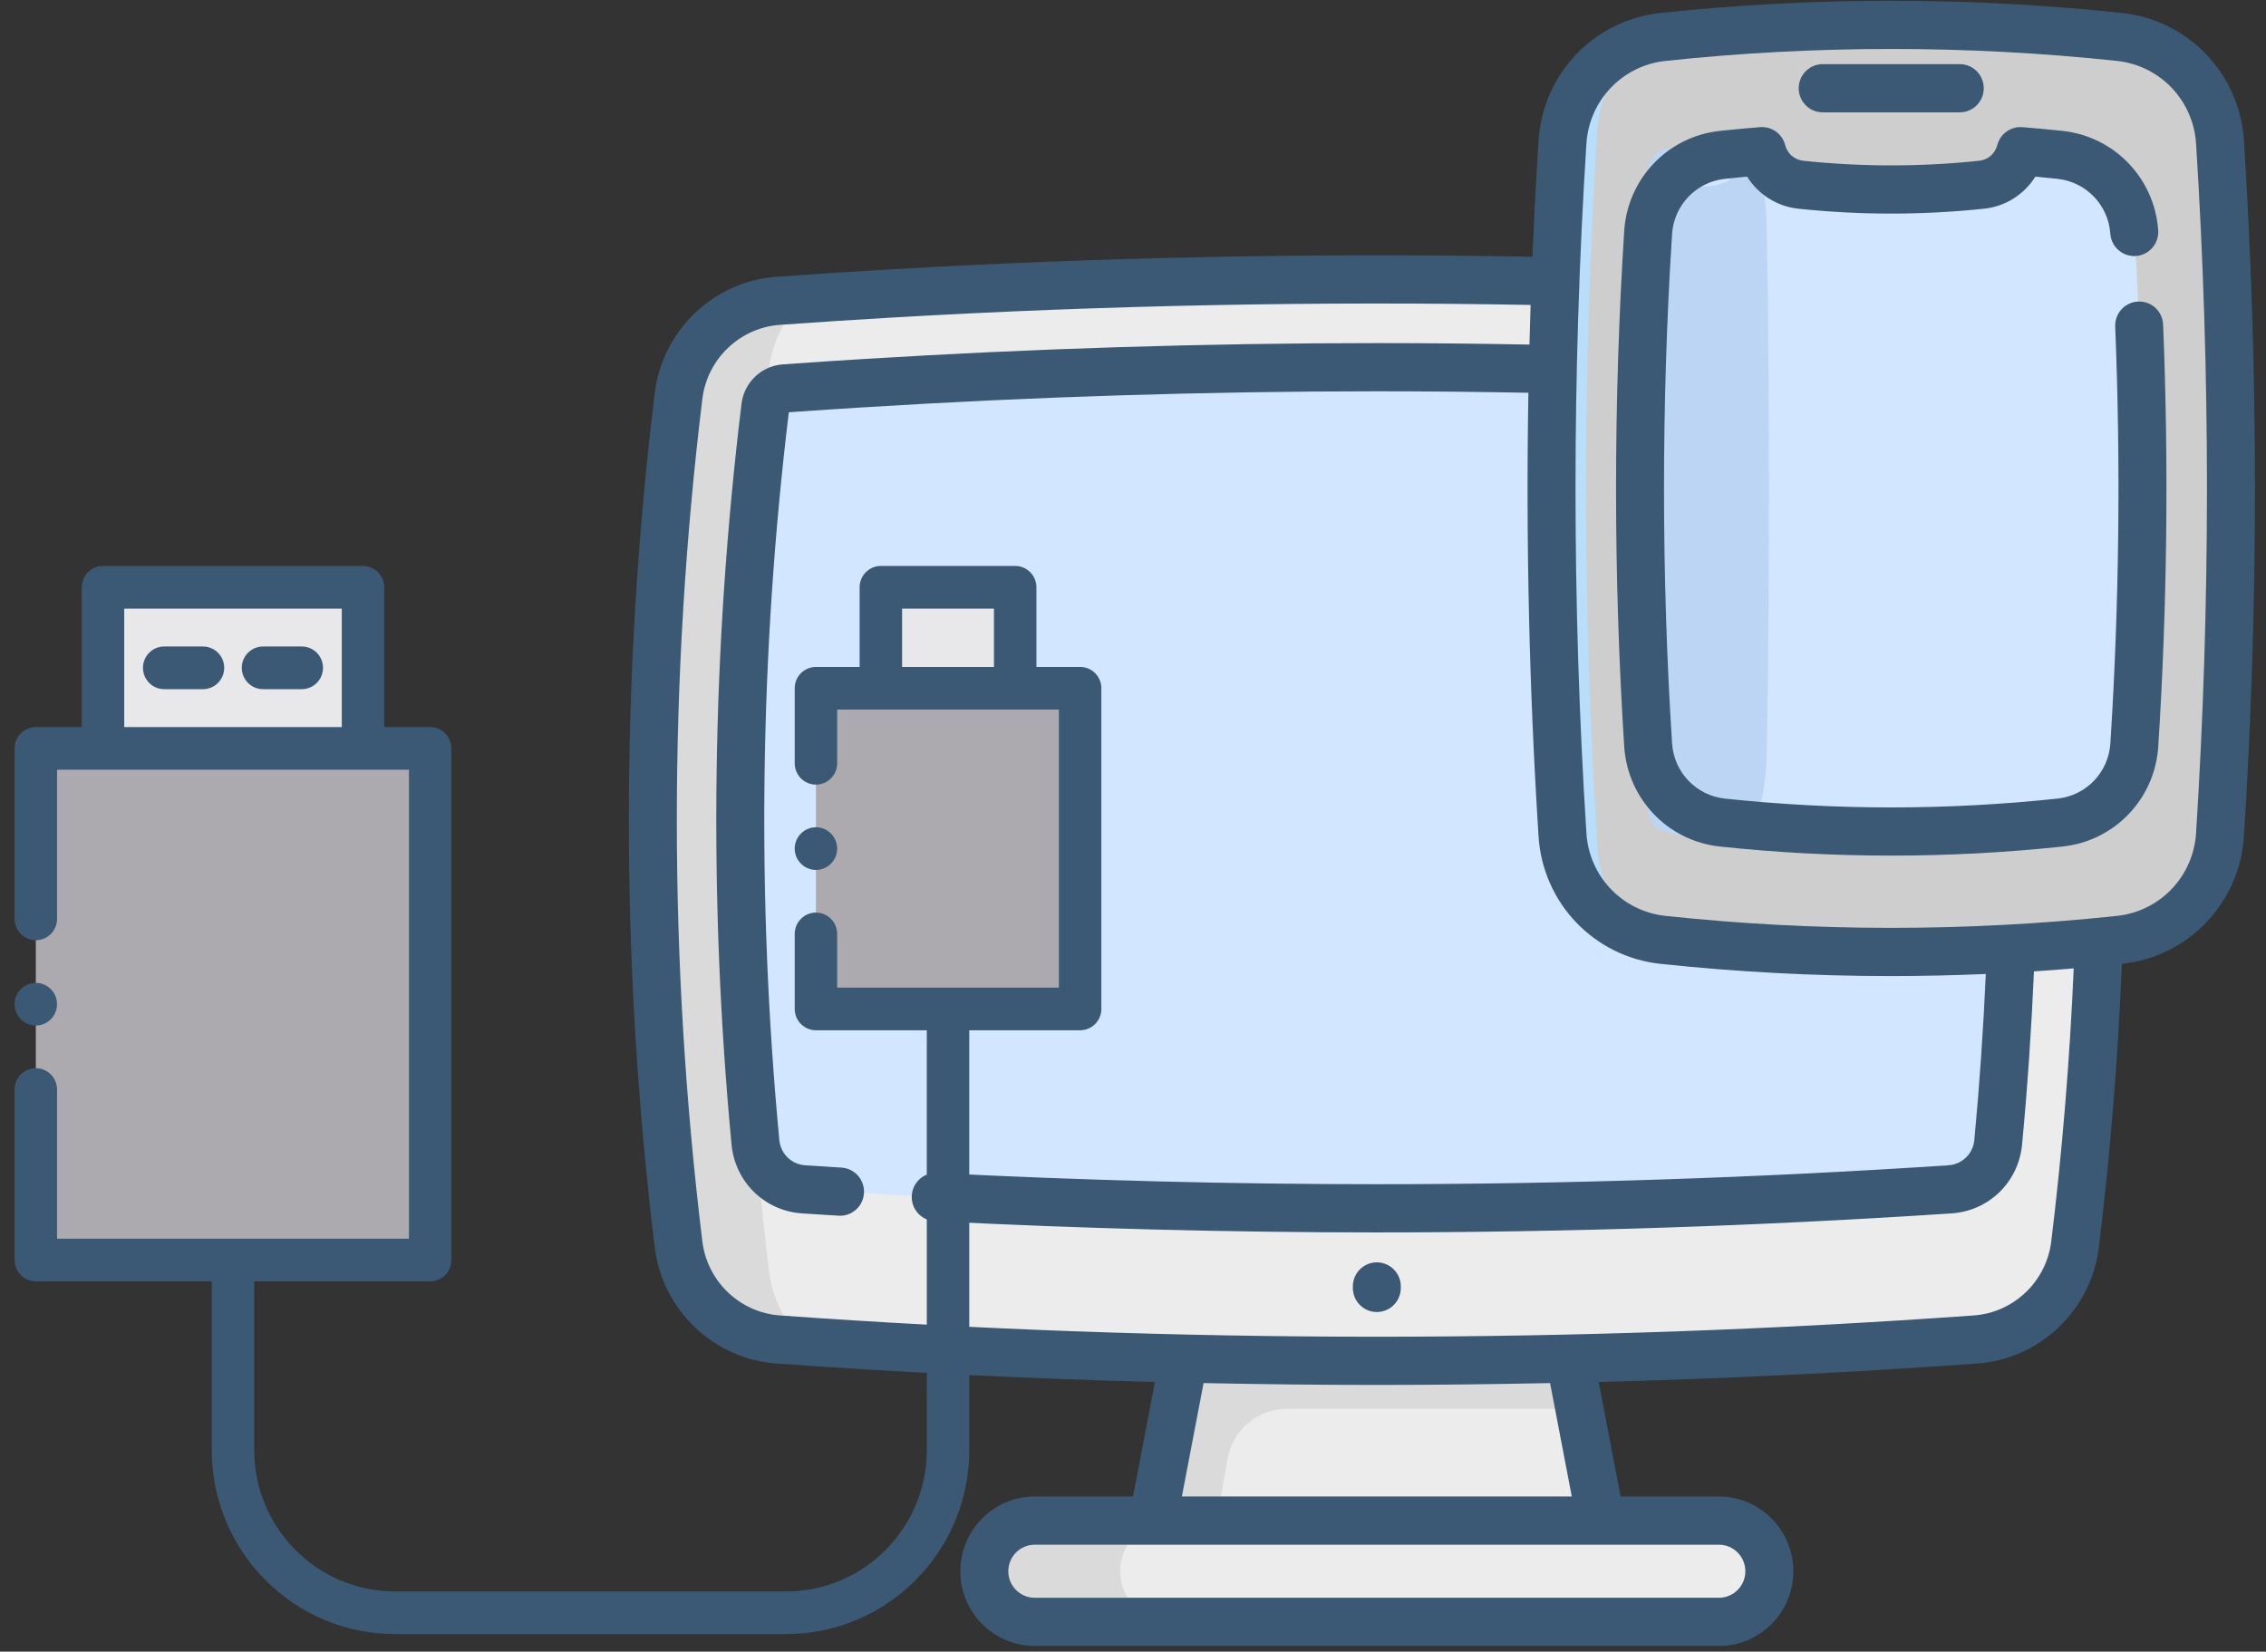 <svg width="155" height="113" viewBox="0 0 155 113" fill="none" xmlns="http://www.w3.org/2000/svg">
<rect x="0" y="0" width="155" height="113" fill="#333333" stroke="none"/>
<g clip-path="url(#clip0_3_7233)">
<path d="M109.5 104.037L94.178 107.501L83.054 104.987L78.856 104.037L80.975 92.96L93.911 88.116L94.178 88.016L94.446 88.116L107.382 92.96L108.037 96.387L109.5 104.037Z" fill="#ECECEC"/>
<path d="M108.038 96.387H88.027C86.033 96.387 84.326 97.824 83.976 99.796L83.054 104.987L78.856 104.037L80.975 92.96L93.911 88.116H94.446L107.382 92.96L108.038 96.387Z" fill="#DADADA"/>
<path d="M141.942 85.129C141.512 88.663 138.661 91.392 135.127 91.644C107.828 93.601 80.529 93.601 53.23 91.644C49.696 91.392 46.846 88.663 46.415 85.129C44.057 65.785 44.057 46.441 46.415 27.097C46.846 23.563 49.696 20.834 53.23 20.58C55.817 20.396 58.402 20.227 60.989 20.077C79.815 18.983 98.639 18.821 117.465 19.588C123.353 19.827 129.239 20.16 135.127 20.58C138.661 20.834 141.511 23.563 141.942 27.097C144.3 46.441 144.3 65.785 141.942 85.129Z" fill="#ECECEC"/>
<path d="M54.989 91.767C54.403 91.727 53.817 91.687 53.231 91.645C49.697 91.391 46.845 88.662 46.414 85.129C44.059 65.784 44.059 46.441 46.414 27.096C46.845 23.562 49.697 20.834 53.231 20.579C53.817 20.537 54.403 20.497 54.989 20.457C53.706 21.687 52.837 23.351 52.607 25.227C50.098 45.817 50.098 66.407 52.607 86.998C52.837 88.873 53.706 90.537 54.989 91.767Z" fill="#DADADA"/>
<path d="M136.682 78.16C136.517 79.901 135.115 81.259 133.381 81.374C120.352 82.233 107.18 82.67 94.178 82.67C81.177 82.67 68.005 82.233 54.976 81.374C53.242 81.26 51.841 79.901 51.675 78.16C50.092 61.422 50.316 44.52 52.351 27.828C52.433 27.151 52.981 26.624 53.654 26.576C55.436 26.448 57.222 26.327 59.012 26.219C70.712 25.492 82.516 25.123 94.178 25.123C102.662 25.123 111.223 25.318 119.761 25.704C124.754 25.928 129.741 26.219 134.703 26.576C135.376 26.624 135.924 27.151 136.006 27.828C138.041 44.52 138.265 61.422 136.682 78.16Z" fill="#D3E6FF"/>
<path d="M117.581 110.965H70.776C68.873 110.965 67.33 109.414 67.33 107.501C67.33 105.588 68.873 104.037 70.776 104.037H117.581C119.484 104.037 121.028 105.588 121.028 107.501C121.028 109.414 119.484 110.965 117.581 110.965Z" fill="#ECECEC"/>
<path d="M80.07 110.965H70.776C68.872 110.965 67.33 109.414 67.33 107.501C67.33 106.546 67.716 105.678 68.338 105.051C68.962 104.426 69.825 104.037 70.776 104.037H80.07C79.118 104.037 78.257 104.426 77.633 105.051C77.009 105.678 76.624 106.546 76.624 107.501C76.624 109.414 78.167 110.965 80.07 110.965Z" fill="#DADADA"/>
<path d="M144.974 64.304C134.568 65.411 124.162 65.411 113.756 64.304C110.024 63.907 107.116 60.871 106.877 57.107C105.874 41.312 105.874 25.518 106.877 9.724C107.116 5.96 110.024 2.924 113.756 2.527C124.162 1.42 134.568 1.42 144.974 2.527C148.707 2.924 151.614 5.959 151.853 9.724C152.857 25.518 152.857 41.312 151.853 57.107C151.614 60.871 148.707 63.907 144.974 64.304Z" fill="#CECECE"/>
<path d="M112.666 64.108C109.47 63.294 107.092 60.496 106.877 57.107C105.874 41.313 105.874 25.519 106.877 9.725C107.092 6.336 109.47 3.538 112.666 2.724C110.73 4.087 109.431 6.283 109.271 8.793C108.228 25.209 108.228 41.623 109.271 58.039C109.431 60.548 110.73 62.745 112.666 64.108Z" fill="#B8DEFB"/>
<path d="M145.995 50.956C145.818 53.74 143.668 55.985 140.909 56.279C133.213 57.097 125.518 57.097 117.824 56.279C115.063 55.985 112.913 53.74 112.736 50.956C111.994 39.277 111.994 27.597 112.736 15.918C112.913 13.134 115.063 10.889 117.824 10.596C118.724 10.5 119.623 10.415 120.523 10.342C120.835 11.568 121.877 12.498 123.167 12.636C127.299 13.075 131.432 13.075 135.564 12.636C136.854 12.499 137.896 11.568 138.208 10.342C139.108 10.415 140.008 10.5 140.909 10.596C143.668 10.889 145.818 13.134 145.995 15.918C146.738 27.597 146.738 39.277 145.995 50.956Z" fill="#D3E6FF"/>
<path d="M120.856 51.314C120.809 54.139 120.246 56.417 119.524 56.715C117.509 57.545 115.494 57.545 113.479 56.715C112.756 56.417 112.193 54.139 112.147 51.314C111.953 39.463 111.953 27.611 112.147 15.76C112.193 12.935 112.756 10.657 113.479 10.359C113.715 10.262 113.95 10.176 114.186 10.102C114.268 11.345 114.541 12.29 114.878 12.43C115.96 12.875 117.042 12.875 118.124 12.43C118.462 12.29 118.735 11.345 118.817 10.102C119.052 10.176 119.288 10.262 119.524 10.359C120.246 10.657 120.809 12.935 120.856 15.76C121.05 27.611 121.05 39.463 120.856 51.314Z" fill="#BDD5F4"/>
<path d="M94.178 86.367C93.272 86.367 92.538 87.105 92.538 88.016V88.116C92.538 89.027 93.272 89.765 94.178 89.765C95.085 89.765 95.819 89.027 95.819 88.116V88.016C95.819 87.105 95.084 86.367 94.178 86.367Z" fill="#3B5974"/>
<path d="M153.491 9.62C153.2 5.043 149.691 1.371 145.147 0.888C134.675 -0.226 124.055 -0.226 113.584 0.888C109.039 1.371 105.53 5.043 105.24 9.62C105.072 12.263 104.934 14.913 104.823 17.567C90.238 17.295 75.468 17.584 60.895 18.431C58.388 18.576 55.843 18.741 53.114 18.936C48.813 19.244 45.31 22.591 44.785 26.897C42.424 46.283 42.424 65.944 44.785 85.331C45.31 89.634 48.813 92.981 53.114 93.289C61.713 93.905 70.349 94.326 79 94.553L77.501 102.388H70.776C67.971 102.388 65.689 104.682 65.689 107.501C65.689 110.32 67.971 112.614 70.776 112.614H117.58C120.385 112.614 122.668 110.32 122.668 107.501C122.668 104.682 120.385 102.388 117.58 102.388H110.855L109.357 94.553C118.008 94.326 126.645 93.905 135.243 93.289C139.545 92.981 143.047 89.634 143.569 85.33C144.353 78.898 144.879 72.385 145.143 65.944C145.144 65.944 145.145 65.944 145.146 65.944C149.691 65.46 153.2 61.788 153.491 57.212C154.494 41.422 154.494 25.409 153.491 9.62ZM119.386 107.501C119.386 108.502 118.576 109.316 117.58 109.316H70.776C69.78 109.316 68.97 108.502 68.97 107.501C68.97 106.5 69.78 105.686 70.776 105.686H117.58C118.576 105.686 119.386 106.5 119.386 107.501ZM107.514 102.388H80.843L82.327 94.627C86.276 94.708 90.227 94.754 94.178 94.754C98.129 94.754 102.08 94.708 106.029 94.627L107.514 102.388ZM140.312 84.93C139.979 87.671 137.75 89.803 135.01 89.999C107.916 91.941 80.441 91.941 53.347 89.999C50.608 89.803 48.377 87.671 48.042 84.93C45.714 65.808 45.714 46.418 48.042 27.297C48.377 24.554 50.608 22.421 53.347 22.225C56.061 22.031 58.592 21.867 61.084 21.723C75.553 20.883 90.217 20.595 104.698 20.863C104.668 21.766 104.641 22.67 104.618 23.575C101.135 23.509 97.631 23.474 94.177 23.474C82.512 23.474 70.647 23.844 58.913 24.573C57.289 24.671 55.531 24.788 53.537 24.931C52.08 25.035 50.896 26.171 50.722 27.626C48.677 44.404 48.448 61.458 50.041 78.318C50.285 80.876 52.316 82.853 54.867 83.017C55.699 83.072 56.529 83.126 57.361 83.176C57.395 83.178 57.428 83.179 57.462 83.179C58.323 83.179 59.045 82.505 59.098 81.63C59.153 80.722 58.464 79.94 57.56 79.885C56.733 79.834 55.909 79.782 55.08 79.727C54.143 79.666 53.397 78.941 53.308 78.004C51.743 61.445 51.961 44.693 53.957 28.207C55.861 28.072 57.549 27.96 59.112 27.866C70.782 27.14 82.579 26.772 94.177 26.772C97.607 26.772 101.087 26.807 104.546 26.872C104.371 36.999 104.601 47.15 105.24 57.212C105.53 61.788 109.039 65.46 113.584 65.944C118.82 66.501 124.093 66.779 129.365 66.779C131.523 66.779 133.68 66.73 135.835 66.637C135.665 70.426 135.405 74.24 135.048 78.003C134.959 78.941 134.213 79.666 133.273 79.727C120.263 80.585 107.11 81.021 94.177 81.021C84.242 81.021 74.119 80.762 64.089 80.251C63.181 80.203 62.413 80.905 62.367 81.815C62.321 82.724 63.018 83.499 63.923 83.545C74.008 84.058 84.187 84.319 94.177 84.319C107.181 84.319 120.407 83.881 133.486 83.018C136.039 82.853 138.07 80.876 138.314 78.317C138.687 74.391 138.955 70.41 139.128 66.46C140.035 66.4 140.941 66.331 141.847 66.255C141.581 72.462 141.067 78.734 140.312 84.93ZM150.216 57.002C150.028 59.969 147.751 62.35 144.801 62.664C134.559 63.754 124.172 63.754 113.929 62.664C110.98 62.35 108.702 59.969 108.514 57.002C107.52 41.351 107.52 25.48 108.514 9.829C108.702 6.862 110.98 4.481 113.929 4.167C119.051 3.622 124.207 3.35 129.365 3.35C134.522 3.35 139.681 3.622 144.801 4.167C147.75 4.481 150.028 6.862 150.216 9.83C151.21 25.48 151.21 41.351 150.216 57.002Z" fill="#3B5974"/>
<path d="M146.257 20.633C145.352 20.67 144.648 21.438 144.685 22.348C145.069 31.79 144.959 41.379 144.356 50.852C144.232 52.837 142.709 54.429 140.734 54.639C133.192 55.443 125.54 55.443 117.994 54.639C116.022 54.43 114.499 52.837 114.373 50.851C113.639 39.297 113.639 27.579 114.373 16.023C114.499 14.038 116.023 12.445 117.992 12.235C118.521 12.18 119.023 12.13 119.505 12.085C120.26 13.289 121.539 14.121 122.994 14.277C127.221 14.725 131.508 14.725 135.737 14.277C137.19 14.121 138.469 13.289 139.225 12.085C139.71 12.13 140.21 12.18 140.734 12.235C142.692 12.443 144.214 14.021 144.352 15.986C144.416 16.894 145.197 17.579 146.105 17.514C147.009 17.45 147.689 16.661 147.626 15.753C147.375 12.191 144.622 9.333 141.078 8.955C140.102 8.853 139.206 8.769 138.339 8.699C137.543 8.635 136.817 9.155 136.619 9.932C136.472 10.506 135.978 10.935 135.391 10.998C131.392 11.421 127.337 11.421 123.34 10.998C122.752 10.935 122.258 10.508 122.113 9.935C121.916 9.156 121.189 8.635 120.392 8.699C119.536 8.767 118.64 8.851 117.649 8.955C114.082 9.336 111.327 12.22 111.099 15.813C110.356 27.508 110.356 39.367 111.099 51.061C111.327 54.656 114.082 57.541 117.649 57.918C121.537 58.332 125.451 58.539 129.366 58.539C133.28 58.539 137.194 58.332 141.079 57.918C144.65 57.54 147.405 54.656 147.631 51.061C148.241 41.475 148.353 31.769 147.963 22.212C147.926 21.303 147.173 20.593 146.257 20.633Z" fill="#3B5974"/>
<path d="M124.677 7.686H134.053C134.959 7.686 135.694 6.948 135.694 6.037C135.694 5.127 134.959 4.388 134.053 4.388H124.677C123.771 4.388 123.037 5.127 123.037 6.037C123.037 6.948 123.771 7.686 124.677 7.686Z" fill="#3B5974"/>
</g>
<g clip-path="url(#clip1_3_7233)">
<path d="M29.425 51.203L2.45 51.203L2.45 86.208L29.425 86.208L29.425 51.203Z" fill="#ADAAAF"/>
<path d="M73.883 47.089L55.812 47.089L55.812 69.029L73.883 69.029L73.883 47.089Z" fill="#ADAAAF"/>
<path d="M24.831 40.181L7.045 40.181L7.045 51.203L24.831 51.203L24.831 40.181Z" fill="#E8E7E9"/>
<path d="M69.442 40.181L60.253 40.181L60.253 47.089L69.442 47.089L69.442 40.181Z" fill="#E8E7E9"/>
<path fill-rule="evenodd" clip-rule="evenodd" d="M73.883 45.63L70.894 45.63L70.894 40.181C70.894 39.375 70.244 38.721 69.442 38.721L60.253 38.721C59.452 38.721 58.801 39.375 58.801 40.181L58.801 45.63L55.812 45.63C55.011 45.63 54.361 46.283 54.361 47.089L54.361 52.222C54.361 53.028 55.011 53.682 55.812 53.682C56.614 53.682 57.264 53.028 57.264 52.222L57.264 48.548L60.253 48.548L69.442 48.548L72.431 48.548L72.431 67.57L57.264 67.57L57.264 63.896C57.264 63.09 56.614 62.437 55.812 62.437C55.011 62.437 54.361 63.09 54.361 63.896L54.361 69.029C54.361 69.835 55.011 70.488 55.812 70.488L63.396 70.488L63.396 99.216C63.396 104.545 59.083 108.879 53.781 108.879L27.004 108.879C21.703 108.879 17.39 104.545 17.39 99.216L17.39 87.667L29.425 87.667C30.227 87.667 30.877 87.013 30.877 86.207L30.877 51.203C30.877 50.397 30.227 49.744 29.425 49.744L26.282 49.744L26.282 40.181C26.282 39.375 25.632 38.721 24.83 38.721L7.045 38.721C6.243 38.721 5.593 39.375 5.593 40.181L5.593 49.744L2.45 49.744C1.649 49.744 0.999 50.397 0.999 51.203L0.999 62.869C0.999 63.675 1.649 64.328 2.45 64.328C3.252 64.328 3.902 63.675 3.902 62.869L3.902 52.662L7.045 52.662L24.83 52.662L27.973 52.662L27.973 84.748L3.902 84.748L3.902 74.542C3.902 73.736 3.252 73.083 2.45 73.083C1.649 73.083 0.999 73.736 0.999 74.542L0.999 86.207C0.999 87.013 1.649 87.667 2.45 87.667L14.486 87.667L14.486 99.216C14.486 106.154 20.102 111.797 27.004 111.797L53.781 111.797C60.684 111.797 66.3 106.154 66.3 99.216L66.3 70.488L73.883 70.488C74.685 70.488 75.335 69.835 75.335 69.029L75.335 47.089C75.335 46.283 74.685 45.63 73.883 45.63ZM61.705 45.63L61.705 41.64L67.99 41.64L67.99 45.63L61.705 45.63L61.705 45.63ZM8.497 49.744L8.497 41.64L23.378 41.64L23.378 49.744L8.497 49.744Z" fill="#3B5974"/>
<path fill-rule="evenodd" clip-rule="evenodd" d="M13.884 44.232L11.232 44.232C10.43 44.232 9.78 44.886 9.78 45.692C9.78 46.497 10.43 47.151 11.232 47.151L13.884 47.151C14.686 47.151 15.336 46.497 15.336 45.692C15.336 44.886 14.686 44.232 13.884 44.232Z" fill="#3B5974"/>
<path fill-rule="evenodd" clip-rule="evenodd" d="M20.642 44.232L17.991 44.232C17.189 44.232 16.539 44.886 16.539 45.692C16.539 46.497 17.189 47.151 17.991 47.151L20.642 47.151C21.444 47.151 22.094 46.497 22.094 45.692C22.094 44.886 21.444 44.232 20.642 44.232Z" fill="#3B5974"/>
<path fill-rule="evenodd" clip-rule="evenodd" d="M2.45 70.164C3.25 70.164 3.902 69.509 3.902 68.705C3.902 67.901 3.25 67.246 2.45 67.246C1.651 67.246 0.999 67.901 0.999 68.705C0.999 69.509 1.651 70.164 2.45 70.164Z" fill="#3B5974"/>
<path fill-rule="evenodd" clip-rule="evenodd" d="M55.813 59.518C56.612 59.518 57.265 58.862 57.265 58.059C57.265 57.255 56.612 56.599 55.813 56.599C55.013 56.599 54.361 57.255 54.361 58.059C54.361 58.862 55.013 59.518 55.813 59.518Z" fill="#3B5974"/>
</g>
<defs>
<clipPath id="clip0_3_7233">
<rect width="112" height="112.561" fill="white" transform="translate(42.629 0.052)"/>
</clipPath>
<clipPath id="clip1_3_7233">
<rect width="74.336" height="74.709" fill="white" transform="translate(0.999 37.905)"/>
</clipPath>
</defs>
</svg>
